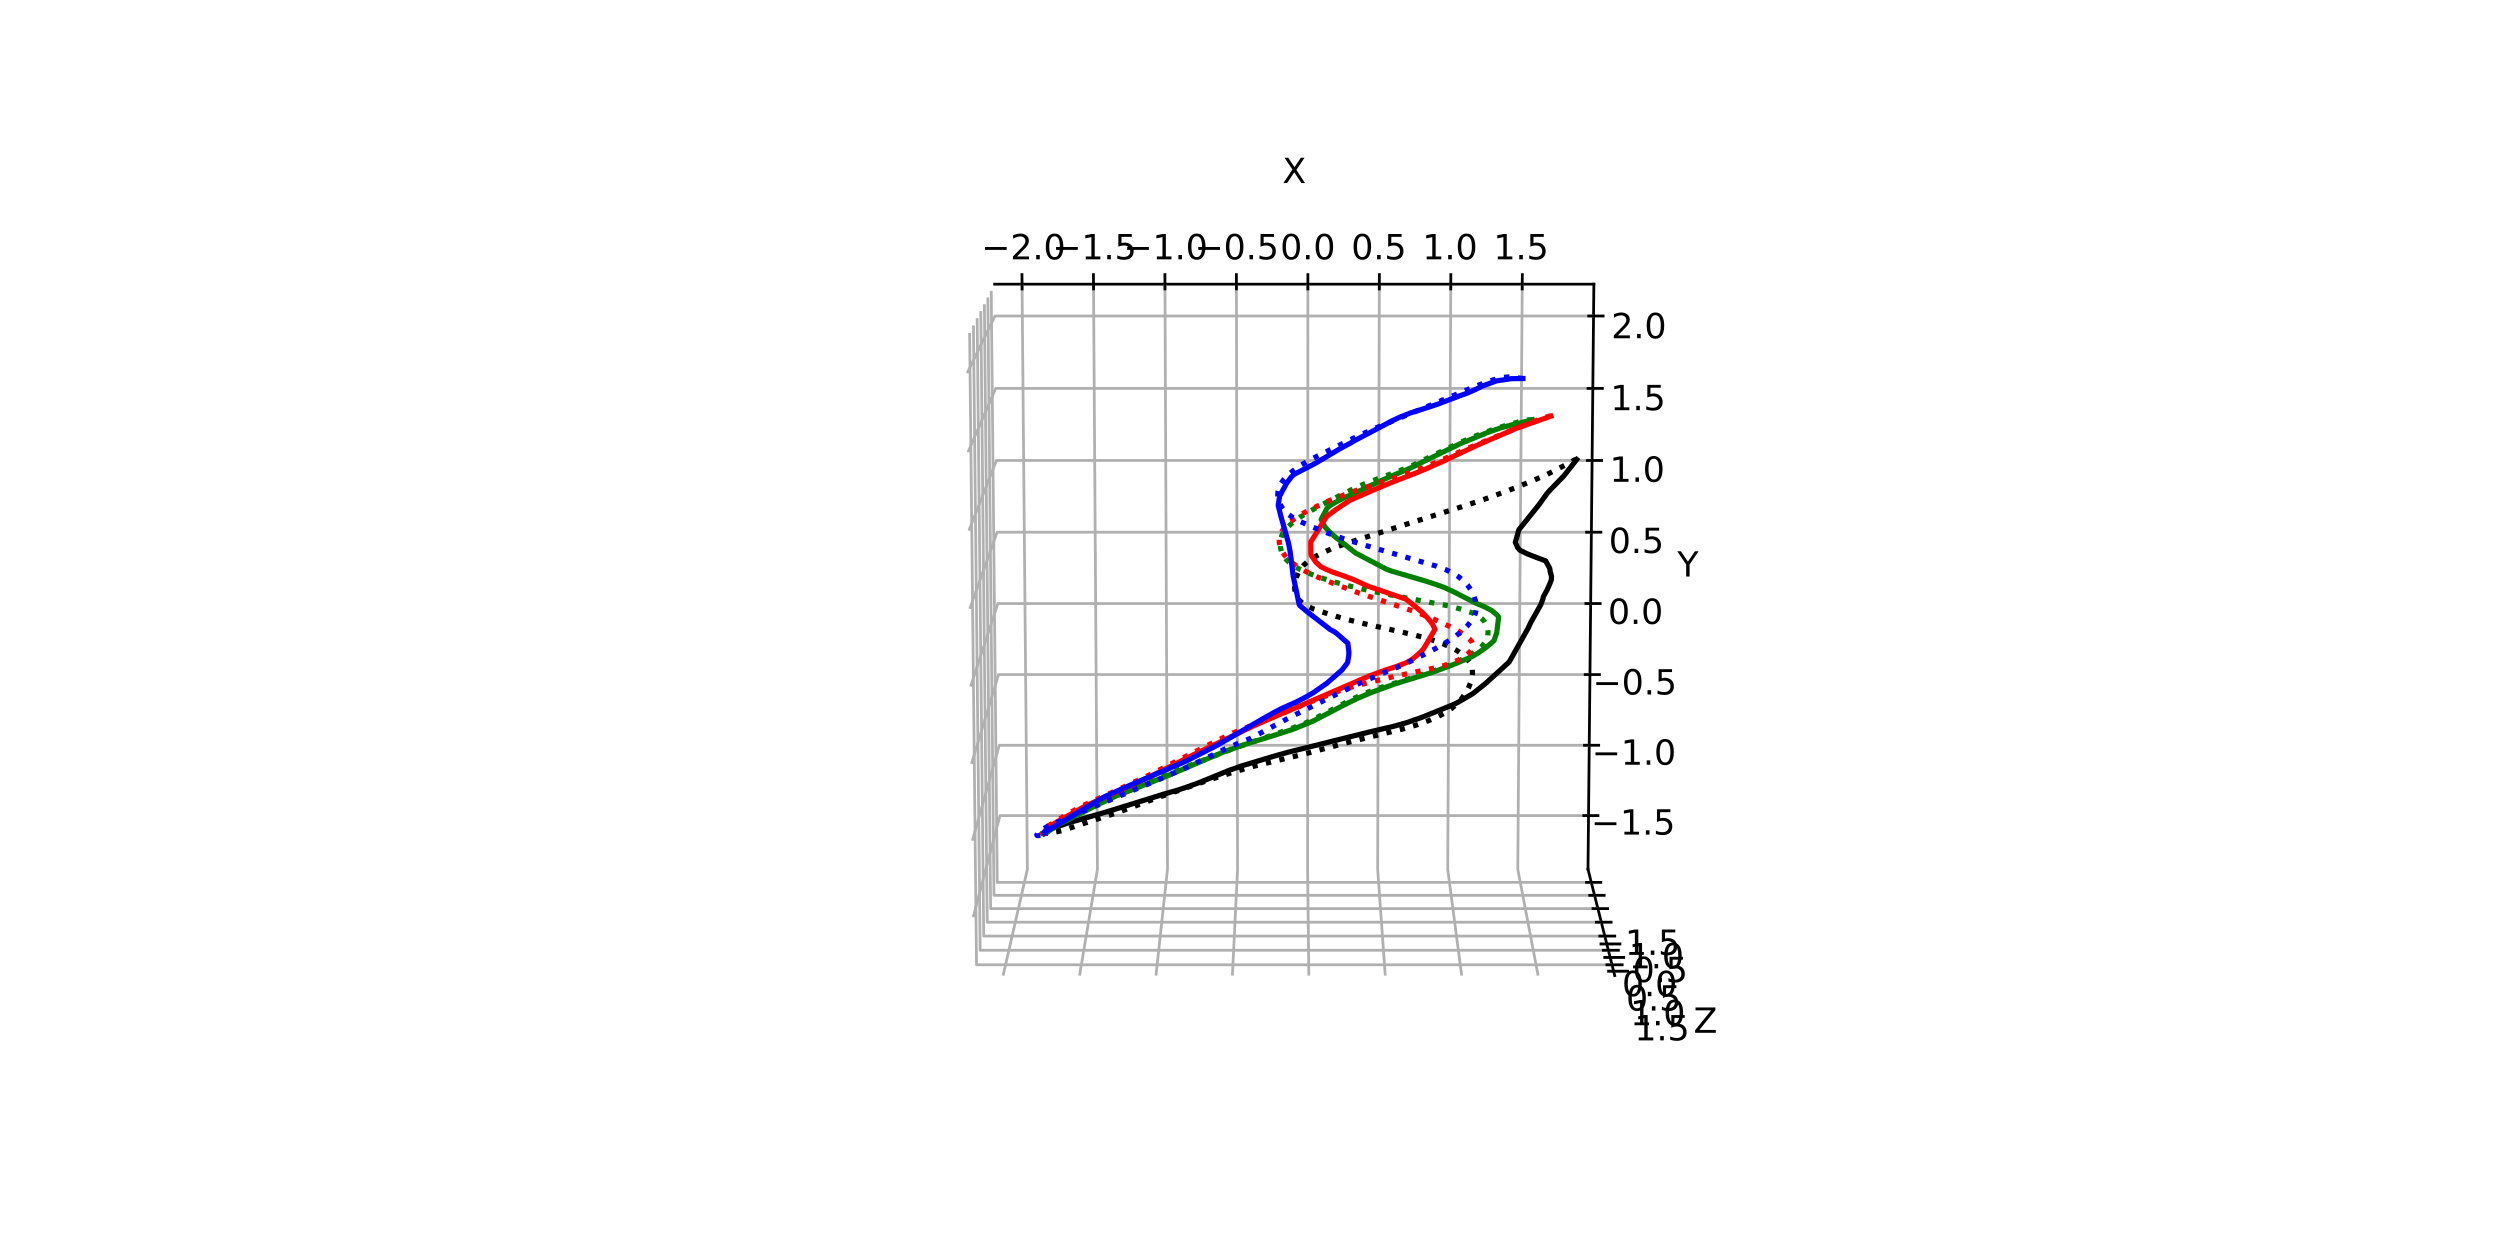 <?xml version="1.0" encoding="utf-8" standalone="no"?>
<!DOCTYPE svg PUBLIC "-//W3C//DTD SVG 1.1//EN"
  "http://www.w3.org/Graphics/SVG/1.1/DTD/svg11.dtd">
<!-- Created with matplotlib (https://matplotlib.org/) -->
<svg height="360pt" version="1.1" viewBox="0 0 720 360" width="720pt" xmlns="http://www.w3.org/2000/svg" xmlns:xlink="http://www.w3.org/1999/xlink">
 <defs>
  <style type="text/css">*{stroke-linecap:butt;stroke-linejoin:round;}</style>
 </defs>
 <g id="figure_1">
  <g id="patch_1">
   <path d="M 0 360 
L 720 360 
L 720 0 
L 0 0 
z
" style="fill:#ffffff;"/>
  </g>
  <g id="patch_2">
   <path d="M 230.4 320.4 
L 507.6 320.4 
L 507.6 43.2 
L 230.4 43.2 
z
" style="fill:#ffffff;"/>
  </g>
  <g id="pane3d_1">
   <g id="patch_3">
    <path d="M 288.15 250.347 
L 286.458 81.84 
L 278.436 97.459 
L 280.453 280.965 
" style="fill:#ffffff;stroke:#ffffff;stroke-linejoin:miter;"/>
   </g>
  </g>
  <g id="pane3d_2">
   <g id="patch_4">
    <path d="M 288.15 250.347 
L 457.342 250.347 
L 465.039 280.965 
L 280.453 280.965 
" style="fill:#ffffff;stroke:#ffffff;stroke-linejoin:miter;"/>
   </g>
  </g>
  <g id="pane3d_3">
   <g id="patch_5">
    <path d="M 288.15 250.347 
L 457.342 250.347 
L 459.033 81.84 
L 286.458 81.84 
" style="fill:#ffffff;stroke:#ffffff;stroke-linejoin:miter;"/>
   </g>
  </g>
  <g id="axis3d_1">
   <g id="line2d_1">
    <path d="M 286.458 81.84 
L 459.033 81.84 
" style="fill:none;stroke:#000000;stroke-linecap:square;stroke-width:0.8;"/>
   </g>
   <g id="text_1">
    <!-- X -->
    <g transform="translate(369.321 52.721)scale(0.1 -0.1)">
     <defs>
      <path d="M 6.297 72.906 
L 16.891 72.906 
L 35.016 45.797 
L 53.219 72.906 
L 63.812 72.906 
L 40.375 37.891 
L 65.375 0 
L 54.781 0 
L 34.281 31 
L 13.625 0 
L 2.984 0 
L 29 38.922 
z
" id="DejaVuSans-88"/>
     </defs>
     <use xlink:href="#DejaVuSans-88"/>
    </g>
   </g>
   <g id="Line3DCollection_1">
    <path d="M 294.35 81.84 
L 295.887 250.347 
L 288.894 280.965 
" style="fill:none;stroke:#b0b0b0;stroke-width:0.8;"/>
    <path d="M 314.93 81.84 
L 316.063 250.347 
L 310.906 280.965 
" style="fill:none;stroke:#b0b0b0;stroke-width:0.8;"/>
    <path d="M 335.509 81.84 
L 336.239 250.347 
L 332.918 280.965 
" style="fill:none;stroke:#b0b0b0;stroke-width:0.8;"/>
    <path d="M 356.089 81.84 
L 356.416 250.347 
L 354.93 280.965 
" style="fill:none;stroke:#b0b0b0;stroke-width:0.8;"/>
    <path d="M 376.669 81.84 
L 376.592 250.347 
L 376.942 280.965 
" style="fill:none;stroke:#b0b0b0;stroke-width:0.8;"/>
    <path d="M 397.248 81.84 
L 396.768 250.347 
L 398.954 280.965 
" style="fill:none;stroke:#b0b0b0;stroke-width:0.8;"/>
    <path d="M 417.828 81.84 
L 416.944 250.347 
L 420.965 280.965 
" style="fill:none;stroke:#b0b0b0;stroke-width:0.8;"/>
    <path d="M 438.408 81.84 
L 437.12 250.347 
L 442.977 280.965 
" style="fill:none;stroke:#b0b0b0;stroke-width:0.8;"/>
   </g>
   <g id="xtick_1">
    <g id="line2d_2">
     <path d="M 294.363 83.215 
L 294.325 79.089 
" style="fill:none;stroke:#000000;stroke-linecap:square;stroke-width:0.8;"/>
    </g>
    <g id="text_2">
     <!-- −2.0 -->
     <g transform="translate(282.613 74.686)scale(0.1 -0.1)">
      <defs>
       <path d="M 10.594 35.5 
L 73.188 35.5 
L 73.188 27.203 
L 10.594 27.203 
z
" id="DejaVuSans-8722"/>
       <path d="M 19.188 8.297 
L 53.609 8.297 
L 53.609 0 
L 7.328 0 
L 7.328 8.297 
Q 12.938 14.109 22.625 23.891 
Q 32.328 33.688 34.812 36.531 
Q 39.547 41.844 41.422 45.531 
Q 43.312 49.219 43.312 52.781 
Q 43.312 58.594 39.234 62.25 
Q 35.156 65.922 28.609 65.922 
Q 23.969 65.922 18.812 64.312 
Q 13.672 62.703 7.812 59.422 
L 7.812 69.391 
Q 13.766 71.781 18.938 73 
Q 24.125 74.219 28.422 74.219 
Q 39.75 74.219 46.484 68.547 
Q 53.219 62.891 53.219 53.422 
Q 53.219 48.922 51.531 44.891 
Q 49.859 40.875 45.406 35.406 
Q 44.188 33.984 37.641 27.219 
Q 31.109 20.453 19.188 8.297 
z
" id="DejaVuSans-50"/>
       <path d="M 10.688 12.406 
L 21 12.406 
L 21 0 
L 10.688 0 
z
" id="DejaVuSans-46"/>
       <path d="M 31.781 66.406 
Q 24.172 66.406 20.328 58.906 
Q 16.5 51.422 16.5 36.375 
Q 16.5 21.391 20.328 13.891 
Q 24.172 6.391 31.781 6.391 
Q 39.453 6.391 43.281 13.891 
Q 47.125 21.391 47.125 36.375 
Q 47.125 51.422 43.281 58.906 
Q 39.453 66.406 31.781 66.406 
z
M 31.781 74.219 
Q 44.047 74.219 50.516 64.516 
Q 56.984 54.828 56.984 36.375 
Q 56.984 17.969 50.516 8.266 
Q 44.047 -1.422 31.781 -1.422 
Q 19.531 -1.422 13.062 8.266 
Q 6.594 17.969 6.594 36.375 
Q 6.594 54.828 13.062 64.516 
Q 19.531 74.219 31.781 74.219 
z
" id="DejaVuSans-48"/>
      </defs>
      <use xlink:href="#DejaVuSans-8722"/>
      <use x="83.789" xlink:href="#DejaVuSans-50"/>
      <use x="147.412" xlink:href="#DejaVuSans-46"/>
      <use x="179.199" xlink:href="#DejaVuSans-48"/>
     </g>
    </g>
   </g>
   <g id="xtick_2">
    <g id="line2d_3">
     <path d="M 314.939 83.215 
L 314.911 79.089 
" style="fill:none;stroke:#000000;stroke-linecap:square;stroke-width:0.8;"/>
    </g>
    <g id="text_3">
     <!-- −1.5 -->
     <g transform="translate(303.086 74.686)scale(0.1 -0.1)">
      <defs>
       <path d="M 12.406 8.297 
L 28.516 8.297 
L 28.516 63.922 
L 10.984 60.406 
L 10.984 69.391 
L 28.422 72.906 
L 38.281 72.906 
L 38.281 8.297 
L 54.391 8.297 
L 54.391 0 
L 12.406 0 
z
" id="DejaVuSans-49"/>
       <path d="M 10.797 72.906 
L 49.516 72.906 
L 49.516 64.594 
L 19.828 64.594 
L 19.828 46.734 
Q 21.969 47.469 24.109 47.828 
Q 26.266 48.188 28.422 48.188 
Q 40.625 48.188 47.75 41.5 
Q 54.891 34.812 54.891 23.391 
Q 54.891 11.625 47.562 5.094 
Q 40.234 -1.422 26.906 -1.422 
Q 22.312 -1.422 17.547 -0.641 
Q 12.797 0.141 7.719 1.703 
L 7.719 11.625 
Q 12.109 9.234 16.797 8.062 
Q 21.484 6.891 26.703 6.891 
Q 35.156 6.891 40.078 11.328 
Q 45.016 15.766 45.016 23.391 
Q 45.016 31 40.078 35.438 
Q 35.156 39.891 26.703 39.891 
Q 22.75 39.891 18.812 39.016 
Q 14.891 38.141 10.797 36.281 
z
" id="DejaVuSans-53"/>
      </defs>
      <use xlink:href="#DejaVuSans-8722"/>
      <use x="83.789" xlink:href="#DejaVuSans-49"/>
      <use x="147.412" xlink:href="#DejaVuSans-46"/>
      <use x="179.199" xlink:href="#DejaVuSans-53"/>
     </g>
    </g>
   </g>
   <g id="xtick_3">
    <g id="line2d_4">
     <path d="M 335.515 83.215 
L 335.497 79.089 
" style="fill:none;stroke:#000000;stroke-linecap:square;stroke-width:0.8;"/>
    </g>
    <g id="text_4">
     <!-- −1.0 -->
     <g transform="translate(323.56 74.686)scale(0.1 -0.1)">
      <use xlink:href="#DejaVuSans-8722"/>
      <use x="83.789" xlink:href="#DejaVuSans-49"/>
      <use x="147.412" xlink:href="#DejaVuSans-46"/>
      <use x="179.199" xlink:href="#DejaVuSans-48"/>
     </g>
    </g>
   </g>
   <g id="xtick_4">
    <g id="line2d_5">
     <path d="M 356.092 83.215 
L 356.084 79.089 
" style="fill:none;stroke:#000000;stroke-linecap:square;stroke-width:0.8;"/>
    </g>
    <g id="text_5">
     <!-- −0.5 -->
     <g transform="translate(344.033 74.686)scale(0.1 -0.1)">
      <use xlink:href="#DejaVuSans-8722"/>
      <use x="83.789" xlink:href="#DejaVuSans-48"/>
      <use x="147.412" xlink:href="#DejaVuSans-46"/>
      <use x="179.199" xlink:href="#DejaVuSans-53"/>
     </g>
    </g>
   </g>
   <g id="xtick_5">
    <g id="line2d_6">
     <path d="M 376.668 83.215 
L 376.67 79.089 
" style="fill:none;stroke:#000000;stroke-linecap:square;stroke-width:0.8;"/>
    </g>
    <g id="text_6">
     <!-- 0.0 -->
     <g transform="translate(368.697 74.686)scale(0.1 -0.1)">
      <use xlink:href="#DejaVuSans-48"/>
      <use x="63.623" xlink:href="#DejaVuSans-46"/>
      <use x="95.41" xlink:href="#DejaVuSans-48"/>
     </g>
    </g>
   </g>
   <g id="xtick_6">
    <g id="line2d_7">
     <path d="M 397.244 83.215 
L 397.256 79.089 
" style="fill:none;stroke:#000000;stroke-linecap:square;stroke-width:0.8;"/>
    </g>
    <g id="text_7">
     <!-- 0.5 -->
     <g transform="translate(389.17 74.686)scale(0.1 -0.1)">
      <use xlink:href="#DejaVuSans-48"/>
      <use x="63.623" xlink:href="#DejaVuSans-46"/>
      <use x="95.41" xlink:href="#DejaVuSans-53"/>
     </g>
    </g>
   </g>
   <g id="xtick_7">
    <g id="line2d_8">
     <path d="M 417.821 83.215 
L 417.842 79.089 
" style="fill:none;stroke:#000000;stroke-linecap:square;stroke-width:0.8;"/>
    </g>
    <g id="text_8">
     <!-- 1.0 -->
     <g transform="translate(409.644 74.686)scale(0.1 -0.1)">
      <use xlink:href="#DejaVuSans-49"/>
      <use x="63.623" xlink:href="#DejaVuSans-46"/>
      <use x="95.41" xlink:href="#DejaVuSans-48"/>
     </g>
    </g>
   </g>
   <g id="xtick_8">
    <g id="line2d_9">
     <path d="M 438.397 83.215 
L 438.429 79.089 
" style="fill:none;stroke:#000000;stroke-linecap:square;stroke-width:0.8;"/>
    </g>
    <g id="text_9">
     <!-- 1.5 -->
     <g transform="translate(430.117 74.686)scale(0.1 -0.1)">
      <use xlink:href="#DejaVuSans-49"/>
      <use x="63.623" xlink:href="#DejaVuSans-46"/>
      <use x="95.41" xlink:href="#DejaVuSans-53"/>
     </g>
    </g>
   </g>
  </g>
  <g id="axis3d_2">
   <g id="line2d_10">
    <path d="M 457.342 250.347 
L 459.033 81.84 
" style="fill:none;stroke:#000000;stroke-linecap:square;stroke-width:0.8;"/>
   </g>
   <g id="text_10">
    <!-- Y -->
    <g transform="translate(483.059 166.049)scale(0.1 -0.1)">
     <defs>
      <path d="M -0.203 72.906 
L 10.406 72.906 
L 30.609 42.922 
L 50.688 72.906 
L 61.281 72.906 
L 35.5 34.719 
L 35.5 0 
L 25.594 0 
L 25.594 34.719 
z
" id="DejaVuSans-89"/>
     </defs>
     <use xlink:href="#DejaVuSans-89"/>
    </g>
   </g>
   <g id="Line3DCollection_2">
    <path d="M 280.268 264.162 
L 287.995 234.892 
L 457.497 234.892 
" style="fill:none;stroke:#b0b0b0;stroke-width:0.8;"/>
    <path d="M 280.026 242.128 
L 287.792 214.633 
L 457.7 214.633 
" style="fill:none;stroke:#b0b0b0;stroke-width:0.8;"/>
    <path d="M 279.783 219.978 
L 287.587 194.277 
L 457.904 194.277 
" style="fill:none;stroke:#b0b0b0;stroke-width:0.8;"/>
    <path d="M 279.538 197.711 
L 287.382 173.822 
L 458.11 173.822 
" style="fill:none;stroke:#b0b0b0;stroke-width:0.8;"/>
    <path d="M 279.292 175.327 
L 287.176 153.269 
L 458.316 153.269 
" style="fill:none;stroke:#b0b0b0;stroke-width:0.8;"/>
    <path d="M 279.044 152.825 
L 286.968 132.615 
L 458.524 132.615 
" style="fill:none;stroke:#b0b0b0;stroke-width:0.8;"/>
    <path d="M 278.796 130.203 
L 286.76 111.862 
L 458.732 111.862 
" style="fill:none;stroke:#b0b0b0;stroke-width:0.8;"/>
    <path d="M 278.546 107.46 
L 286.551 91.007 
L 458.941 91.007 
" style="fill:none;stroke:#b0b0b0;stroke-width:0.8;"/>
   </g>
   <g id="xtick_9">
    <g id="line2d_11">
     <path d="M 456.141 234.892 
L 460.209 234.892 
" style="fill:none;stroke:#000000;stroke-linecap:square;stroke-width:0.8;"/>
    </g>
    <g id="text_11">
     <!-- −1.5 -->
     <g transform="translate(458.207 240.368)scale(0.1 -0.1)">
      <use xlink:href="#DejaVuSans-8722"/>
      <use x="83.789" xlink:href="#DejaVuSans-49"/>
      <use x="147.412" xlink:href="#DejaVuSans-46"/>
      <use x="179.199" xlink:href="#DejaVuSans-53"/>
     </g>
    </g>
   </g>
   <g id="xtick_10">
    <g id="line2d_12">
     <path d="M 456.341 214.633 
L 460.419 214.633 
" style="fill:none;stroke:#000000;stroke-linecap:square;stroke-width:0.8;"/>
    </g>
    <g id="text_12">
     <!-- −1.0 -->
     <g transform="translate(458.44 220.238)scale(0.1 -0.1)">
      <use xlink:href="#DejaVuSans-8722"/>
      <use x="83.789" xlink:href="#DejaVuSans-49"/>
      <use x="147.412" xlink:href="#DejaVuSans-46"/>
      <use x="179.199" xlink:href="#DejaVuSans-48"/>
     </g>
    </g>
   </g>
   <g id="xtick_11">
    <g id="line2d_13">
     <path d="M 456.542 194.277 
L 460.63 194.277 
" style="fill:none;stroke:#000000;stroke-linecap:square;stroke-width:0.8;"/>
    </g>
    <g id="text_13">
     <!-- −0.5 -->
     <g transform="translate(458.674 200.012)scale(0.1 -0.1)">
      <use xlink:href="#DejaVuSans-8722"/>
      <use x="83.789" xlink:href="#DejaVuSans-48"/>
      <use x="147.412" xlink:href="#DejaVuSans-46"/>
      <use x="179.199" xlink:href="#DejaVuSans-53"/>
     </g>
    </g>
   </g>
   <g id="xtick_12">
    <g id="line2d_14">
     <path d="M 456.744 173.822 
L 460.842 173.822 
" style="fill:none;stroke:#000000;stroke-linecap:square;stroke-width:0.8;"/>
    </g>
    <g id="text_14">
     <!-- 0.0 -->
     <g transform="translate(463.098 179.689)scale(0.1 -0.1)">
      <use xlink:href="#DejaVuSans-48"/>
      <use x="63.623" xlink:href="#DejaVuSans-46"/>
      <use x="95.41" xlink:href="#DejaVuSans-48"/>
     </g>
    </g>
   </g>
   <g id="xtick_13">
    <g id="line2d_15">
     <path d="M 456.947 153.269 
L 461.054 153.269 
" style="fill:none;stroke:#000000;stroke-linecap:square;stroke-width:0.8;"/>
    </g>
    <g id="text_15">
     <!-- 0.5 -->
     <g transform="translate(463.334 159.269)scale(0.1 -0.1)">
      <use xlink:href="#DejaVuSans-48"/>
      <use x="63.623" xlink:href="#DejaVuSans-46"/>
      <use x="95.41" xlink:href="#DejaVuSans-53"/>
     </g>
    </g>
   </g>
   <g id="xtick_14">
    <g id="line2d_16">
     <path d="M 457.151 132.615 
L 461.268 132.615 
" style="fill:none;stroke:#000000;stroke-linecap:square;stroke-width:0.8;"/>
    </g>
    <g id="text_16">
     <!-- 1.0 -->
     <g transform="translate(463.572 138.75)scale(0.1 -0.1)">
      <use xlink:href="#DejaVuSans-49"/>
      <use x="63.623" xlink:href="#DejaVuSans-46"/>
      <use x="95.41" xlink:href="#DejaVuSans-48"/>
     </g>
    </g>
   </g>
   <g id="xtick_15">
    <g id="line2d_17">
     <path d="M 457.356 111.862 
L 461.484 111.862 
" style="fill:none;stroke:#000000;stroke-linecap:square;stroke-width:0.8;"/>
    </g>
    <g id="text_17">
     <!-- 1.5 -->
     <g transform="translate(463.81 118.132)scale(0.1 -0.1)">
      <use xlink:href="#DejaVuSans-49"/>
      <use x="63.623" xlink:href="#DejaVuSans-46"/>
      <use x="95.41" xlink:href="#DejaVuSans-53"/>
     </g>
    </g>
   </g>
   <g id="xtick_16">
    <g id="line2d_18">
     <path d="M 457.562 91.007 
L 461.7 91.007 
" style="fill:none;stroke:#000000;stroke-linecap:square;stroke-width:0.8;"/>
    </g>
    <g id="text_18">
     <!-- 2.0 -->
     <g transform="translate(464.05 97.415)scale(0.1 -0.1)">
      <use xlink:href="#DejaVuSans-50"/>
      <use x="63.623" xlink:href="#DejaVuSans-46"/>
      <use x="95.41" xlink:href="#DejaVuSans-48"/>
     </g>
    </g>
   </g>
  </g>
  <g id="axis3d_3">
   <g id="line2d_19">
    <path d="M 457.342 250.347 
L 465.039 280.965 
" style="fill:none;stroke:#000000;stroke-linecap:square;stroke-width:0.8;"/>
   </g>
   <g id="text_19">
    <!-- Z -->
    <g transform="translate(487.75 297.443)scale(0.1 -0.1)">
     <defs>
      <path d="M 5.609 72.906 
L 62.891 72.906 
L 62.891 65.375 
L 16.797 8.297 
L 64.016 8.297 
L 64.016 0 
L 4.5 0 
L 4.5 7.516 
L 50.594 64.594 
L 5.609 64.594 
z
" id="DejaVuSans-90"/>
     </defs>
     <use xlink:href="#DejaVuSans-90"/>
    </g>
   </g>
   <g id="Line3DCollection_3">
    <path d="M 458.29 254.119 
L 287.202 254.119 
L 285.472 83.761 
" style="fill:none;stroke:#b0b0b0;stroke-width:0.8;"/>
    <path d="M 459.23 257.859 
L 286.262 257.859 
L 284.493 85.667 
" style="fill:none;stroke:#b0b0b0;stroke-width:0.8;"/>
    <path d="M 460.191 261.682 
L 285.301 261.682 
L 283.492 87.616 
" style="fill:none;stroke:#b0b0b0;stroke-width:0.8;"/>
    <path d="M 461.174 265.591 
L 284.318 265.591 
L 282.468 89.609 
" style="fill:none;stroke:#b0b0b0;stroke-width:0.8;"/>
    <path d="M 462.179 269.589 
L 283.313 269.589 
L 281.42 91.649 
" style="fill:none;stroke:#b0b0b0;stroke-width:0.8;"/>
    <path d="M 463.207 273.679 
L 282.285 273.679 
L 280.347 93.737 
" style="fill:none;stroke:#b0b0b0;stroke-width:0.8;"/>
    <path d="M 464.259 277.864 
L 281.233 277.864 
L 279.25 95.875 
" style="fill:none;stroke:#b0b0b0;stroke-width:0.8;"/>
   </g>
   <g id="xtick_17">
    <g id="line2d_20">
     <path d="M 456.921 254.119 
L 461.027 254.119 
" style="fill:none;stroke:#000000;stroke-linecap:square;stroke-width:0.8;"/>
    </g>
    <g id="text_20">
     <!-- −1.5 -->
     <g transform="translate(459.62 274.997)scale(0.1 -0.1)">
      <use xlink:href="#DejaVuSans-8722"/>
      <use x="83.789" xlink:href="#DejaVuSans-49"/>
      <use x="147.412" xlink:href="#DejaVuSans-46"/>
      <use x="179.199" xlink:href="#DejaVuSans-53"/>
     </g>
    </g>
   </g>
   <g id="xtick_18">
    <g id="line2d_21">
     <path d="M 457.846 257.859 
L 461.998 257.859 
" style="fill:none;stroke:#000000;stroke-linecap:square;stroke-width:0.8;"/>
    </g>
    <g id="text_21">
     <!-- −1.0 -->
     <g transform="translate(460.706 278.877)scale(0.1 -0.1)">
      <use xlink:href="#DejaVuSans-8722"/>
      <use x="83.789" xlink:href="#DejaVuSans-49"/>
      <use x="147.412" xlink:href="#DejaVuSans-46"/>
      <use x="179.199" xlink:href="#DejaVuSans-48"/>
     </g>
    </g>
   </g>
   <g id="xtick_19">
    <g id="line2d_22">
     <path d="M 458.792 261.682 
L 462.989 261.682 
" style="fill:none;stroke:#000000;stroke-linecap:square;stroke-width:0.8;"/>
    </g>
    <g id="text_22">
     <!-- −0.5 -->
     <g transform="translate(461.817 282.843)scale(0.1 -0.1)">
      <use xlink:href="#DejaVuSans-8722"/>
      <use x="83.789" xlink:href="#DejaVuSans-48"/>
      <use x="147.412" xlink:href="#DejaVuSans-46"/>
      <use x="179.199" xlink:href="#DejaVuSans-53"/>
     </g>
    </g>
   </g>
   <g id="xtick_20">
    <g id="line2d_23">
     <path d="M 459.759 265.591 
L 464.004 265.591 
" style="fill:none;stroke:#000000;stroke-linecap:square;stroke-width:0.8;"/>
    </g>
    <g id="text_23">
     <!-- 0.0 -->
     <g transform="translate(467.142 286.897)scale(0.1 -0.1)">
      <use xlink:href="#DejaVuSans-48"/>
      <use x="63.623" xlink:href="#DejaVuSans-46"/>
      <use x="95.41" xlink:href="#DejaVuSans-48"/>
     </g>
    </g>
   </g>
   <g id="xtick_21">
    <g id="line2d_24">
     <path d="M 460.748 269.589 
L 465.041 269.589 
" style="fill:none;stroke:#000000;stroke-linecap:square;stroke-width:0.8;"/>
    </g>
    <g id="text_24">
     <!-- 0.5 -->
     <g transform="translate(468.304 291.044)scale(0.1 -0.1)">
      <use xlink:href="#DejaVuSans-48"/>
      <use x="63.623" xlink:href="#DejaVuSans-46"/>
      <use x="95.41" xlink:href="#DejaVuSans-53"/>
     </g>
    </g>
   </g>
   <g id="xtick_22">
    <g id="line2d_25">
     <path d="M 461.76 273.679 
L 466.102 273.679 
" style="fill:none;stroke:#000000;stroke-linecap:square;stroke-width:0.8;"/>
    </g>
    <g id="text_25">
     <!-- 1.0 -->
     <g transform="translate(469.492 295.286)scale(0.1 -0.1)">
      <use xlink:href="#DejaVuSans-49"/>
      <use x="63.623" xlink:href="#DejaVuSans-46"/>
      <use x="95.41" xlink:href="#DejaVuSans-48"/>
     </g>
    </g>
   </g>
   <g id="xtick_23">
    <g id="line2d_26">
     <path d="M 462.795 277.864 
L 467.188 277.864 
" style="fill:none;stroke:#000000;stroke-linecap:square;stroke-width:0.8;"/>
    </g>
    <g id="text_26">
     <!-- 1.5 -->
     <g transform="translate(470.707 299.627)scale(0.1 -0.1)">
      <use xlink:href="#DejaVuSans-49"/>
      <use x="63.623" xlink:href="#DejaVuSans-46"/>
      <use x="95.41" xlink:href="#DejaVuSans-53"/>
     </g>
    </g>
   </g>
  </g>
  <g id="axes_1">
   <g id="line2d_27">
    <path clip-path="url(#p44350e552f)" d="M 454.092 132.334 
L 450.34 137.113 
L 446.346 141.212 
L 445.531 142.142 
L 443.241 145.335 
L 437.437 152.563 
L 436.416 156.209 
L 436.867 157.195 
L 436.982 157.571 
L 437.692 158.442 
L 439.849 159.505 
L 442.845 160.682 
L 445.148 161.533 
L 446.306 163.644 
L 446.42 164.236 
L 446.427 164.516 
L 446.831 165.983 
L 446.795 166.967 
L 446.397 168.011 
L 445.625 169.78 
L 444.493 171.84 
L 444.371 172.479 
L 443.721 174.19 
L 442.127 177.03 
L 440.825 179.341 
L 440.111 180.904 
L 434.642 190.641 
L 427.974 196.719 
L 424.278 199.695 
L 419.484 202.493 
L 417.575 203.327 
L 409.251 206.68 
L 404.996 208.162 
L 401.196 209.215 
L 394.837 210.697 
L 383.595 213.488 
L 377.875 214.928 
L 370.92 216.651 
L 366.826 217.797 
L 357.632 220.568 
L 353.937 221.875 
L 351.503 222.881 
L 345.121 225.475 
L 341.849 226.658 
L 339.433 227.47 
L 335.023 228.746 
L 319.094 233.695 
L 307.261 237.113 
L 303.174 238.548 
L 301.175 239.374 
L 300.664 239.813 
L 300.792 239.985 
L 300.792 239.985 
" style="fill:none;stroke:#000000;stroke-linecap:square;stroke-width:1.5;"/>
   </g>
   <g id="line2d_28">
    <path clip-path="url(#p44350e552f)" d="M 454.092 132.334 
L 453.428 132.46 
L 452.623 132.985 
L 445.675 136.571 
L 441.435 138.439 
L 434.398 141.259 
L 427.745 143.704 
L 421.035 145.931 
L 409.077 149.696 
L 388.224 156.338 
L 383.99 157.842 
L 380.675 159.286 
L 378.434 160.499 
L 376.711 161.634 
L 375.563 162.666 
L 374.623 163.788 
L 373.878 165.023 
L 373.323 166.34 
L 372.972 167.741 
L 372.855 169.188 
L 372.966 170.401 
L 373.246 171.358 
L 373.712 172.242 
L 374.367 173.058 
L 375.385 173.931 
L 376.677 174.698 
L 378.486 175.455 
L 382.891 176.931 
L 387.32 178.252 
L 393.045 179.665 
L 400.2 181.257 
L 407.39 182.873 
L 411.951 184.155 
L 415.48 185.376 
L 417.916 186.443 
L 419.714 187.437 
L 421.203 188.509 
L 422.401 189.643 
L 423.171 190.624 
L 423.712 191.663 
L 424.016 192.769 
L 424.085 193.928 
L 423.943 195.119 
L 423.552 196.559 
L 422.88 198.18 
L 421.907 199.906 
L 420.709 201.507 
L 419.354 202.935 
L 417.924 204.133 
L 416.24 205.262 
L 414.326 206.279 
L 411.261 207.615 
L 408.058 208.762 
L 404.51 209.807 
L 398.171 211.372 
L 388.603 213.71 
L 376.738 216.878 
L 361.029 220.691 
L 354.708 222.526 
L 346.776 225.122 
L 332.708 229.975 
L 322.101 233.929 
L 310.47 237.693 
L 306.142 239.149 
L 304.324 239.56 
L 300.782 240.109 
L 300.687 240.149 
L 300.687 240.149 
" style="fill:none;stroke:#000000;stroke-dasharray:1.5,2.475;stroke-dashoffset:0;stroke-width:1.5;"/>
   </g>
   <g id="line2d_29">
    <path clip-path="url(#p44350e552f)" d="M 441.314 120.891 
L 432.373 123.163 
L 427.997 124.723 
L 420.291 127.903 
L 415.776 130.098 
L 405.707 135.026 
L 400.671 137.132 
L 398.114 138.284 
L 391.246 141.51 
L 389.236 142.431 
L 387.44 143.218 
L 384.458 144.739 
L 382.958 145.686 
L 382.238 146.281 
L 380.49 149.583 
L 381.194 151.068 
L 381.755 151.955 
L 382.789 153.085 
L 384.381 154.511 
L 390.439 159.291 
L 399.163 163.867 
L 400.653 164.439 
L 411.399 167.603 
L 413.773 168.406 
L 415.759 169.122 
L 418.363 170.295 
L 425.093 173.734 
L 427.581 174.768 
L 429.642 175.855 
L 431.121 177.077 
L 431.607 177.713 
L 431.065 182.186 
L 430.284 184.47 
L 429.411 185.298 
L 427.779 186.622 
L 425.336 188.277 
L 423.748 189.197 
L 418.643 191.364 
L 412.77 193.548 
L 408.165 194.974 
L 401.634 197.008 
L 395.418 199.248 
L 391.092 201.069 
L 386.873 203.136 
L 381.96 205.711 
L 378.172 207.66 
L 372.477 210.003 
L 366.243 212.011 
L 360.553 213.751 
L 356.881 214.96 
L 351.977 216.74 
L 346.114 219.21 
L 336.263 223.414 
L 321.249 229.328 
L 315.916 231.856 
L 304.955 237.415 
L 302.475 239.043 
L 301.5 239.812 
L 300.96 239.992 
L 300.96 239.992 
" style="fill:none;stroke:#008000;stroke-linecap:square;stroke-width:1.5;"/>
   </g>
   <g id="line2d_30">
    <path clip-path="url(#p44350e552f)" d="M 441.314 120.891 
L 439.99 120.943 
L 438.08 121.321 
L 434.29 122.332 
L 430.051 123.673 
L 425.477 125.352 
L 421.148 127.148 
L 416.459 129.353 
L 406.02 134.409 
L 402.142 135.908 
L 393.544 139.105 
L 389.142 141.079 
L 383.839 143.719 
L 377.171 147.242 
L 374.484 148.896 
L 372.387 150.427 
L 370.84 151.798 
L 369.832 152.962 
L 369.273 153.946 
L 368.945 154.969 
L 368.754 156.382 
L 368.783 157.712 
L 369.048 158.892 
L 369.512 159.918 
L 370.241 160.932 
L 371.219 161.906 
L 372.639 162.981 
L 374.13 163.841 
L 376.508 164.941 
L 379.679 166.157 
L 383.605 167.419 
L 388.489 168.741 
L 394.859 170.218 
L 401.497 171.541 
L 417.485 174.543 
L 421.624 175.678 
L 424.131 176.558 
L 425.528 177.262 
L 426.679 178.097 
L 427.499 178.967 
L 428.021 179.81 
L 428.401 180.889 
L 428.554 182.016 
L 428.475 183.147 
L 428.166 184.145 
L 427.595 185.16 
L 426.75 186.166 
L 425.644 187.153 
L 424.069 188.255 
L 421.934 189.461 
L 418.738 191.002 
L 415.291 192.409 
L 411.809 193.591 
L 395.685 198.637 
L 392.289 200.014 
L 388.647 201.717 
L 383.537 204.433 
L 377.75 207.425 
L 374.795 208.727 
L 371.283 210.025 
L 354.85 215.699 
L 345.315 219.427 
L 335.66 223.053 
L 330.558 224.838 
L 324.645 226.981 
L 321.188 228.467 
L 317.183 230.392 
L 311.096 233.609 
L 305.653 236.809 
L 302.17 239.045 
L 300.385 239.882 
L 300.082 240.017 
L 300.173 240.065 
L 300.687 240.149 
L 300.687 240.149 
" style="fill:none;stroke:#008000;stroke-dasharray:1.5,2.475;stroke-dashoffset:0;stroke-width:1.5;"/>
   </g>
   <g id="line2d_31">
    <path clip-path="url(#p44350e552f)" d="M 446.662 119.865 
L 436.715 123.362 
L 426.357 127.81 
L 421.1 130.253 
L 415.745 132.787 
L 410.547 135.097 
L 407.422 136.363 
L 400.897 138.892 
L 395.901 140.984 
L 388.737 144.102 
L 384.735 146.769 
L 382.464 148.455 
L 381.876 149.044 
L 380.669 151.01 
L 379.851 152.296 
L 377.484 156.12 
L 377.528 159.536 
L 377.686 160.035 
L 378.981 161.933 
L 380.441 163.238 
L 381.997 163.996 
L 384.065 164.857 
L 386.984 165.855 
L 389.624 166.844 
L 391.274 167.569 
L 393.988 168.832 
L 398.401 170.322 
L 404.96 172.585 
L 407.293 174.426 
L 409.731 176.494 
L 411.311 178.153 
L 412.543 179.728 
L 413.282 181.253 
L 410.024 186.786 
L 409.323 187.625 
L 407.942 188.859 
L 406.443 190.097 
L 404.737 190.97 
L 401.947 192.025 
L 399.221 192.9 
L 394.395 194.664 
L 387.149 197.801 
L 373.906 203.522 
L 369.337 205.445 
L 361.111 209.017 
L 343.805 217.313 
L 334.672 221.942 
L 331.518 223.522 
L 324.803 226.591 
L 312.504 232.162 
L 304.153 236.851 
L 301.573 238.541 
L 300.995 239.216 
L 300.847 239.866 
L 300.847 239.866 
" style="fill:none;stroke:#ff0000;stroke-linecap:square;stroke-width:1.5;"/>
   </g>
   <g id="line2d_32">
    <path clip-path="url(#p44350e552f)" d="M 446.662 119.865 
L 446.268 119.842 
L 445.094 120.157 
L 442.09 121.253 
L 434.959 124.071 
L 422.413 129.238 
L 414.695 132.704 
L 410.318 134.54 
L 404.918 136.515 
L 396.883 139.205 
L 389.417 141.644 
L 382.419 144.356 
L 377.545 146.624 
L 374.766 148.103 
L 372.773 149.396 
L 371.207 150.668 
L 369.943 151.962 
L 369.16 153.058 
L 368.685 154.075 
L 368.435 155.175 
L 368.436 156.308 
L 368.686 157.464 
L 369.195 158.671 
L 369.958 159.89 
L 371.014 161.1 
L 372.36 162.274 
L 373.909 163.36 
L 376.175 164.64 
L 379.25 166.099 
L 384.514 168.234 
L 391.922 170.982 
L 401.345 174.103 
L 408.229 176.405 
L 413 178.364 
L 417.444 180.385 
L 420.088 181.798 
L 422.013 183.056 
L 423.218 184.058 
L 423.913 184.879 
L 424.225 185.545 
L 424.272 186.179 
L 424.09 186.792 
L 423.663 187.409 
L 422.78 188.264 
L 421.445 189.265 
L 420.036 190.071 
L 418.122 190.905 
L 415.687 191.732 
L 413.034 192.398 
L 400.863 194.978 
L 395.252 196.295 
L 387.174 198.438 
L 383.668 199.691 
L 373.484 203.697 
L 354.821 211.204 
L 349.106 213.989 
L 337.723 219.766 
L 331.737 222.847 
L 322.002 227.421 
L 311.845 232.031 
L 308.012 234.125 
L 301.294 238.241 
L 300.331 239.053 
L 300.103 239.476 
L 300.17 239.813 
L 300.391 240.021 
L 300.687 240.149 
L 300.687 240.149 
" style="fill:none;stroke:#ff0000;stroke-dasharray:1.5,2.475;stroke-dashoffset:0;stroke-width:1.5;"/>
   </g>
   <g id="line2d_33">
    <path clip-path="url(#p44350e552f)" d="M 438.605 109.013 
L 435.238 109.061 
L 432.201 109.515 
L 430.984 109.691 
L 426.941 111.176 
L 424.586 112.344 
L 422.332 113.307 
L 420.277 114.033 
L 413.71 116.526 
L 406.142 118.956 
L 403.091 120.176 
L 400.874 121.221 
L 394.063 124.84 
L 390.398 126.747 
L 388.883 127.641 
L 386.514 128.903 
L 384.762 129.912 
L 378.635 133.537 
L 372.748 136.591 
L 371.845 137.423 
L 370.562 139.158 
L 368.528 142.874 
L 368.116 145.563 
L 368.477 146.995 
L 369.042 149.237 
L 369.5 150.75 
L 371.105 156.462 
L 371.553 158.833 
L 371.849 161.117 
L 372.428 165.869 
L 374.171 174.131 
L 374.338 174.394 
L 376.508 176.219 
L 383.067 181.284 
L 384.332 181.975 
L 384.905 182.399 
L 388.178 185.245 
L 388.489 187.836 
L 388.432 188.885 
L 388.121 190.729 
L 387.907 191.099 
L 386.507 192.933 
L 382.19 196.723 
L 378.145 199.559 
L 375.809 200.89 
L 373.472 202.103 
L 369.492 203.868 
L 367.115 205.086 
L 363.57 207.068 
L 350.533 214.649 
L 341.234 219.371 
L 325.708 226.03 
L 318.242 229.389 
L 315.841 230.773 
L 305.189 237.163 
L 300.647 239.75 
L 300.721 239.88 
L 300.792 239.985 
L 300.792 239.985 
" style="fill:none;stroke:#0000ff;stroke-linecap:square;stroke-width:1.5;"/>
   </g>
   <g id="line2d_34">
    <path clip-path="url(#p44350e552f)" d="M 438.605 109.013 
L 434.612 108.569 
L 433.146 108.671 
L 431.288 109.04 
L 428.986 109.726 
L 425.264 111.13 
L 419.012 113.741 
L 408.46 118.157 
L 395.157 123.707 
L 388.874 126.645 
L 377.906 132.109 
L 374.802 133.895 
L 372.653 135.383 
L 370.948 136.818 
L 369.746 138.08 
L 368.916 139.277 
L 368.32 140.561 
L 368.047 141.643 
L 367.982 142.708 
L 368.155 143.903 
L 368.535 144.951 
L 369.249 146.244 
L 370.03 147.223 
L 371.077 148.178 
L 372.389 149.088 
L 374.205 150.084 
L 377.281 151.466 
L 381.781 153.309 
L 386.631 155.036 
L 392.545 156.865 
L 413.624 163.029 
L 416.458 164.101 
L 418.525 165.117 
L 419.956 166.019 
L 421.47 167.257 
L 422.617 168.47 
L 423.542 169.754 
L 424.267 171.174 
L 424.923 172.958 
L 425.177 174.332 
L 425.143 175.553 
L 424.907 176.595 
L 424.477 177.634 
L 423.743 178.817 
L 422.503 180.359 
L 421.051 181.778 
L 419.2 183.241 
L 416.705 184.893 
L 413.422 186.78 
L 407.561 189.824 
L 403.266 191.805 
L 396.971 194.432 
L 390.798 197.127 
L 384.929 199.937 
L 371.122 206.789 
L 360.237 212.611 
L 356.23 214.255 
L 352.237 215.974 
L 346.9 218.575 
L 340.927 221.392 
L 335.468 223.773 
L 312.071 233.587 
L 301.708 237.976 
L 299.762 239.18 
L 298.861 239.974 
L 298.602 240.448 
L 298.696 240.633 
L 299.023 240.676 
L 299.841 240.456 
L 300.687 240.149 
L 300.687 240.149 
" style="fill:none;stroke:#0000ff;stroke-dasharray:1.5,2.475;stroke-dashoffset:0;stroke-width:1.5;"/>
   </g>
  </g>
 </g>
 <defs>
  <clipPath id="p44350e552f">
   <rect height="277.2" width="277.2" x="230.4" y="43.2"/>
  </clipPath>
 </defs>
</svg>
